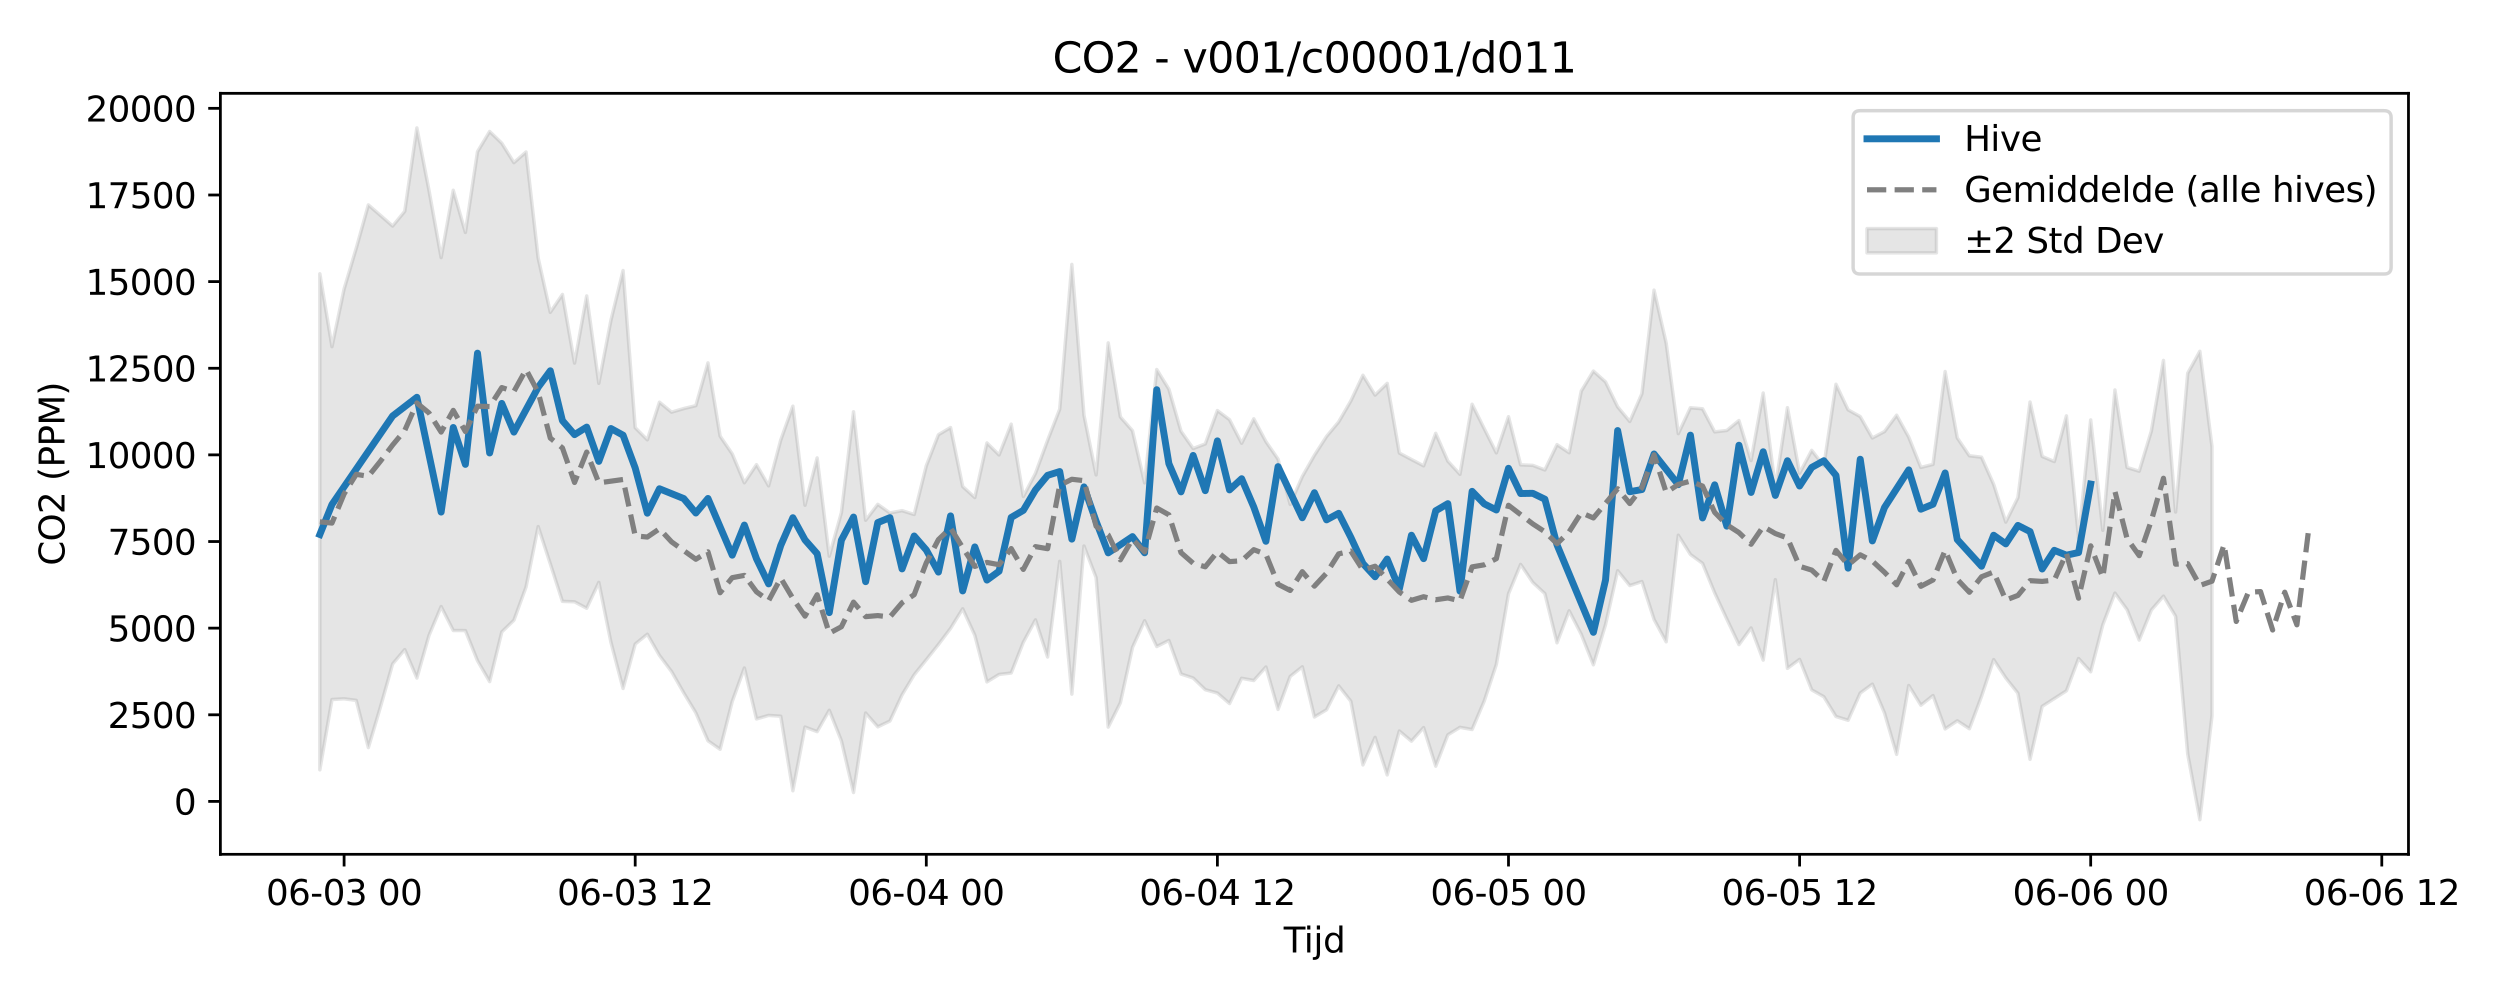 <?xml version="1.0" encoding="utf-8" standalone="no"?>
<!DOCTYPE svg PUBLIC "-//W3C//DTD SVG 1.1//EN"
  "http://www.w3.org/Graphics/SVG/1.1/DTD/svg11.dtd">
<svg xmlns:xlink="http://www.w3.org/1999/xlink" width="720pt" height="288pt" viewBox="0 0 720 288" xmlns="http://www.w3.org/2000/svg" version="1.1">
 <defs>
  <style type="text/css">*{stroke-linejoin: round; stroke-linecap: butt}</style>
 </defs>
 <g id="figure_1">
  <g id="patch_1">
   <path d="M 0 288 
L 720 288 
L 720 0 
L 0 0 
z
" style="fill: #ffffff"/>
  </g>
  <g id="axes_1">
   <g id="patch_2">
    <path d="M 63.47 246.04 
L 693.64 246.04 
L 693.64 26.88 
L 63.47 26.88 
z
" style="fill: #ffffff"/>
   </g>
   <g id="FillBetweenPolyCollection_1">
    <defs>
     <path id="m1affa58c96" d="M 92.114 -209.15 
L 92.114 -66.285 
L 95.607 -86.537 
L 99.1 -86.747 
L 102.594 -86.293 
L 106.087 -72.691 
L 109.58 -84.432 
L 113.073 -96.773 
L 116.566 -100.925 
L 120.06 -92.727 
L 123.553 -105.005 
L 127.046 -113.309 
L 130.539 -106.415 
L 134.032 -106.394 
L 137.525 -97.707 
L 141.019 -91.698 
L 144.512 -105.998 
L 148.005 -109.369 
L 151.498 -118.941 
L 154.991 -136.342 
L 158.485 -125.626 
L 161.978 -114.805 
L 165.471 -114.679 
L 168.964 -112.82 
L 172.457 -120.276 
L 175.95 -103.034 
L 179.444 -89.714 
L 182.937 -102.508 
L 186.43 -105.339 
L 189.923 -99.242 
L 193.416 -94.583 
L 196.91 -88.477 
L 200.403 -82.701 
L 203.896 -74.645 
L 207.389 -72.202 
L 210.882 -85.974 
L 214.375 -95.614 
L 217.869 -80.948 
L 221.362 -81.958 
L 224.855 -81.735 
L 228.348 -60.262 
L 231.841 -78.607 
L 235.335 -77.288 
L 238.828 -83.441 
L 242.321 -74.657 
L 245.814 -59.756 
L 249.307 -82.65 
L 252.8 -78.668 
L 256.294 -80.343 
L 259.787 -87.874 
L 263.28 -93.657 
L 266.773 -97.995 
L 270.266 -102.38 
L 273.76 -107.022 
L 277.253 -112.673 
L 280.746 -105.04 
L 284.239 -91.613 
L 287.732 -93.756 
L 291.225 -94.176 
L 294.719 -103.022 
L 298.212 -109.481 
L 301.705 -98.783 
L 305.198 -126.336 
L 308.691 -88.086 
L 312.184 -130.746 
L 315.678 -121.658 
L 319.171 -78.596 
L 322.664 -85.592 
L 326.157 -101.53 
L 329.65 -109.226 
L 333.144 -101.799 
L 336.637 -103.549 
L 340.13 -93.881 
L 343.623 -92.742 
L 347.116 -89.365 
L 350.609 -88.401 
L 354.103 -85.376 
L 357.596 -92.66 
L 361.089 -92.002 
L 364.582 -95.899 
L 368.075 -83.682 
L 371.569 -93.18 
L 375.062 -95.953 
L 378.555 -81.503 
L 382.048 -83.592 
L 385.541 -90.466 
L 389.034 -86.06 
L 392.528 -67.699 
L 396.021 -75.637 
L 399.514 -64.825 
L 403.007 -77.47 
L 406.5 -74.538 
L 409.994 -78.448 
L 413.487 -67.341 
L 416.98 -76.371 
L 420.473 -78.525 
L 423.966 -77.9 
L 427.459 -86.104 
L 430.953 -96.653 
L 434.446 -116.966 
L 437.939 -125.451 
L 441.432 -120.274 
L 444.925 -117.038 
L 448.419 -102.877 
L 451.912 -112.091 
L 455.405 -105.31 
L 458.898 -96.537 
L 462.391 -108.1 
L 465.884 -123.638 
L 469.378 -119.357 
L 472.871 -120.505 
L 476.364 -109.608 
L 479.857 -103.157 
L 483.35 -133.851 
L 486.844 -128.311 
L 490.337 -125.748 
L 493.83 -117.243 
L 497.323 -109.708 
L 500.816 -102.347 
L 504.309 -107.145 
L 507.803 -97.891 
L 511.296 -121.06 
L 514.789 -95.515 
L 518.282 -98.101 
L 521.775 -89.316 
L 525.269 -87.336 
L 528.762 -81.646 
L 532.255 -80.559 
L 535.748 -88.404 
L 539.241 -90.965 
L 542.734 -82.668 
L 546.228 -70.745 
L 549.721 -90.589 
L 553.214 -84.905 
L 556.707 -87.689 
L 560.2 -78.07 
L 563.694 -80.407 
L 567.187 -78.125 
L 570.68 -87.452 
L 574.173 -98.024 
L 577.666 -92.741 
L 581.159 -88.349 
L 584.653 -69.316 
L 588.146 -84.566 
L 591.639 -86.805 
L 595.132 -89.05 
L 598.625 -98.343 
L 602.119 -94.522 
L 605.612 -108.081 
L 609.105 -117.184 
L 612.598 -112.399 
L 616.091 -103.655 
L 619.584 -112.292 
L 623.078 -116.312 
L 626.571 -110.51 
L 630.064 -70.826 
L 633.557 -51.922 
L 637.05 -81.823 
L 637.05 -159.414 
L 637.05 -159.414 
L 633.557 -186.831 
L 630.064 -180.513 
L 626.571 -140.527 
L 623.078 -184.208 
L 619.584 -163.839 
L 616.091 -152.286 
L 612.598 -153.358 
L 609.105 -175.692 
L 605.612 -135.266 
L 602.119 -167.07 
L 598.625 -133.105 
L 595.132 -168.227 
L 591.639 -155.073 
L 588.146 -156.548 
L 584.653 -172.215 
L 581.159 -144.695 
L 577.666 -137.638 
L 574.173 -148.514 
L 570.68 -156.326 
L 567.187 -156.735 
L 563.694 -161.888 
L 560.2 -181.001 
L 556.707 -154.261 
L 553.214 -153.381 
L 549.721 -162.1 
L 546.228 -168.419 
L 542.734 -163.707 
L 539.241 -161.857 
L 535.748 -168.022 
L 532.255 -169.967 
L 528.762 -177.325 
L 525.269 -153.826 
L 521.775 -158.304 
L 518.282 -151.714 
L 514.789 -170.592 
L 511.296 -147.619 
L 507.803 -174.819 
L 504.309 -155.367 
L 500.816 -166.89 
L 497.323 -164.031 
L 493.83 -163.619 
L 490.337 -170.266 
L 486.844 -170.572 
L 483.35 -163.109 
L 479.857 -189.2 
L 476.364 -204.447 
L 472.871 -174.629 
L 469.378 -166.613 
L 465.884 -170.837 
L 462.391 -178.011 
L 458.898 -181.131 
L 455.405 -175.37 
L 451.912 -157.604 
L 448.419 -159.935 
L 444.925 -152.654 
L 441.432 -153.976 
L 437.939 -154.124 
L 434.446 -167.991 
L 430.953 -157.573 
L 427.459 -164.562 
L 423.966 -171.574 
L 420.473 -151.383 
L 416.98 -155.202 
L 413.487 -163.21 
L 409.994 -153.837 
L 406.5 -155.674 
L 403.007 -157.524 
L 399.514 -177.593 
L 396.021 -174.215 
L 392.528 -179.923 
L 389.034 -172.523 
L 385.541 -166.501 
L 382.048 -162.307 
L 378.555 -156.888 
L 375.062 -150.761 
L 371.569 -142.721 
L 368.075 -155.784 
L 364.582 -160.827 
L 361.089 -167.383 
L 357.596 -160.345 
L 354.103 -167.136 
L 350.609 -169.753 
L 347.116 -160.152 
L 343.623 -158.827 
L 340.13 -163.807 
L 336.637 -175.934 
L 333.144 -181.582 
L 329.65 -148.92 
L 326.157 -163.949 
L 322.664 -167.934 
L 319.171 -189.254 
L 315.678 -151.223 
L 312.184 -168.407 
L 308.691 -211.853 
L 305.198 -170.155 
L 301.705 -161.167 
L 298.212 -151.664 
L 294.719 -145.003 
L 291.225 -165.847 
L 287.732 -156.977 
L 284.239 -160.433 
L 280.746 -144.706 
L 277.253 -147.882 
L 273.76 -164.871 
L 270.266 -162.797 
L 266.773 -153.843 
L 263.28 -139.823 
L 259.787 -140.937 
L 256.294 -140.27 
L 252.8 -142.752 
L 249.307 -138.169 
L 245.814 -169.414 
L 242.321 -140.328 
L 238.828 -127.816 
L 235.335 -156.12 
L 231.841 -142.489 
L 228.348 -171.023 
L 224.855 -161.273 
L 221.362 -148.063 
L 217.869 -154.172 
L 214.375 -148.96 
L 210.882 -157.285 
L 207.389 -162.391 
L 203.896 -183.497 
L 200.403 -171.17 
L 196.91 -170.332 
L 193.416 -169.3 
L 189.923 -172.166 
L 186.43 -161.327 
L 182.937 -164.837 
L 179.444 -210.097 
L 175.95 -195.749 
L 172.457 -177.599 
L 168.964 -202.773 
L 165.471 -183.423 
L 161.978 -203.201 
L 158.485 -198.046 
L 154.991 -213.697 
L 151.498 -244.228 
L 148.005 -241.16 
L 144.512 -246.756 
L 141.019 -250.132 
L 137.525 -244.322 
L 134.032 -221.058 
L 130.539 -233.211 
L 127.046 -213.81 
L 123.553 -233.139 
L 120.06 -251.158 
L 116.566 -227.139 
L 113.073 -222.893 
L 109.58 -225.956 
L 106.087 -228.986 
L 102.594 -216.488 
L 99.1 -204.757 
L 95.607 -188.168 
L 92.114 -209.15 
z
" style="stroke: #808080; stroke-opacity: 0.2"/>
    </defs>
    <g clip-path="url(#p677e21fd58)">
     <use xlink:href="#m1affa58c96" x="0" y="288" style="fill: #808080; fill-opacity: 0.2; stroke: #808080; stroke-opacity: 0.2"/>
    </g>
   </g>
   <g id="matplotlib.axis_1">
    <g id="xtick_1">
     <g id="line2d_1">
      <defs>
       <path id="m7b9dccffa6" d="M 0 0 
L 0 3.5 
" style="stroke: #000000; stroke-width: 0.8"/>
      </defs>
      <g>
       <use xlink:href="#m7b9dccffa6" x="99.1" y="246.04" style="stroke: #000000; stroke-width: 0.8"/>
      </g>
     </g>
     <g id="text_1">
      <!-- 06-03 00 -->
      <g transform="translate(76.62 260.638) scale(0.1 -0.1)">
       <defs>
        <path id="DejaVuSans-30" d="M 2034 4250 
Q 1547 4250 1301 3770 
Q 1056 3291 1056 2328 
Q 1056 1369 1301 889 
Q 1547 409 2034 409 
Q 2525 409 2770 889 
Q 3016 1369 3016 2328 
Q 3016 3291 2770 3770 
Q 2525 4250 2034 4250 
z
M 2034 4750 
Q 2819 4750 3233 4129 
Q 3647 3509 3647 2328 
Q 3647 1150 3233 529 
Q 2819 -91 2034 -91 
Q 1250 -91 836 529 
Q 422 1150 422 2328 
Q 422 3509 836 4129 
Q 1250 4750 2034 4750 
z
" transform="scale(0.016)"/>
        <path id="DejaVuSans-36" d="M 2113 2584 
Q 1688 2584 1439 2293 
Q 1191 2003 1191 1497 
Q 1191 994 1439 701 
Q 1688 409 2113 409 
Q 2538 409 2786 701 
Q 3034 994 3034 1497 
Q 3034 2003 2786 2293 
Q 2538 2584 2113 2584 
z
M 3366 4563 
L 3366 3988 
Q 3128 4100 2886 4159 
Q 2644 4219 2406 4219 
Q 1781 4219 1451 3797 
Q 1122 3375 1075 2522 
Q 1259 2794 1537 2939 
Q 1816 3084 2150 3084 
Q 2853 3084 3261 2657 
Q 3669 2231 3669 1497 
Q 3669 778 3244 343 
Q 2819 -91 2113 -91 
Q 1303 -91 875 529 
Q 447 1150 447 2328 
Q 447 3434 972 4092 
Q 1497 4750 2381 4750 
Q 2619 4750 2861 4703 
Q 3103 4656 3366 4563 
z
" transform="scale(0.016)"/>
        <path id="DejaVuSans-2d" d="M 313 2009 
L 1997 2009 
L 1997 1497 
L 313 1497 
L 313 2009 
z
" transform="scale(0.016)"/>
        <path id="DejaVuSans-33" d="M 2597 2516 
Q 3050 2419 3304 2112 
Q 3559 1806 3559 1356 
Q 3559 666 3084 287 
Q 2609 -91 1734 -91 
Q 1441 -91 1130 -33 
Q 819 25 488 141 
L 488 750 
Q 750 597 1062 519 
Q 1375 441 1716 441 
Q 2309 441 2620 675 
Q 2931 909 2931 1356 
Q 2931 1769 2642 2001 
Q 2353 2234 1838 2234 
L 1294 2234 
L 1294 2753 
L 1863 2753 
Q 2328 2753 2575 2939 
Q 2822 3125 2822 3475 
Q 2822 3834 2567 4026 
Q 2313 4219 1838 4219 
Q 1578 4219 1281 4162 
Q 984 4106 628 3988 
L 628 4550 
Q 988 4650 1302 4700 
Q 1616 4750 1894 4750 
Q 2613 4750 3031 4423 
Q 3450 4097 3450 3541 
Q 3450 3153 3228 2886 
Q 3006 2619 2597 2516 
z
" transform="scale(0.016)"/>
        <path id="DejaVuSans-20" transform="scale(0.016)"/>
       </defs>
       <use xlink:href="#DejaVuSans-30"/>
       <use xlink:href="#DejaVuSans-36" transform="translate(63.623 0)"/>
       <use xlink:href="#DejaVuSans-2d" transform="translate(127.246 0)"/>
       <use xlink:href="#DejaVuSans-30" transform="translate(163.33 0)"/>
       <use xlink:href="#DejaVuSans-33" transform="translate(226.953 0)"/>
       <use xlink:href="#DejaVuSans-20" transform="translate(290.576 0)"/>
       <use xlink:href="#DejaVuSans-30" transform="translate(322.363 0)"/>
       <use xlink:href="#DejaVuSans-30" transform="translate(385.986 0)"/>
      </g>
     </g>
    </g>
    <g id="xtick_2">
     <g id="line2d_2">
      <g>
       <use xlink:href="#m7b9dccffa6" x="182.937" y="246.04" style="stroke: #000000; stroke-width: 0.8"/>
      </g>
     </g>
     <g id="text_2">
      <!-- 06-03 12 -->
      <g transform="translate(160.456 260.638) scale(0.1 -0.1)">
       <defs>
        <path id="DejaVuSans-31" d="M 794 531 
L 1825 531 
L 1825 4091 
L 703 3866 
L 703 4441 
L 1819 4666 
L 2450 4666 
L 2450 531 
L 3481 531 
L 3481 0 
L 794 0 
L 794 531 
z
" transform="scale(0.016)"/>
        <path id="DejaVuSans-32" d="M 1228 531 
L 3431 531 
L 3431 0 
L 469 0 
L 469 531 
Q 828 903 1448 1529 
Q 2069 2156 2228 2338 
Q 2531 2678 2651 2914 
Q 2772 3150 2772 3378 
Q 2772 3750 2511 3984 
Q 2250 4219 1831 4219 
Q 1534 4219 1204 4116 
Q 875 4013 500 3803 
L 500 4441 
Q 881 4594 1212 4672 
Q 1544 4750 1819 4750 
Q 2544 4750 2975 4387 
Q 3406 4025 3406 3419 
Q 3406 3131 3298 2873 
Q 3191 2616 2906 2266 
Q 2828 2175 2409 1742 
Q 1991 1309 1228 531 
z
" transform="scale(0.016)"/>
       </defs>
       <use xlink:href="#DejaVuSans-30"/>
       <use xlink:href="#DejaVuSans-36" transform="translate(63.623 0)"/>
       <use xlink:href="#DejaVuSans-2d" transform="translate(127.246 0)"/>
       <use xlink:href="#DejaVuSans-30" transform="translate(163.33 0)"/>
       <use xlink:href="#DejaVuSans-33" transform="translate(226.953 0)"/>
       <use xlink:href="#DejaVuSans-20" transform="translate(290.576 0)"/>
       <use xlink:href="#DejaVuSans-31" transform="translate(322.363 0)"/>
       <use xlink:href="#DejaVuSans-32" transform="translate(385.986 0)"/>
      </g>
     </g>
    </g>
    <g id="xtick_3">
     <g id="line2d_3">
      <g>
       <use xlink:href="#m7b9dccffa6" x="266.773" y="246.04" style="stroke: #000000; stroke-width: 0.8"/>
      </g>
     </g>
     <g id="text_3">
      <!-- 06-04 00 -->
      <g transform="translate(244.293 260.638) scale(0.1 -0.1)">
       <defs>
        <path id="DejaVuSans-34" d="M 2419 4116 
L 825 1625 
L 2419 1625 
L 2419 4116 
z
M 2253 4666 
L 3047 4666 
L 3047 1625 
L 3713 1625 
L 3713 1100 
L 3047 1100 
L 3047 0 
L 2419 0 
L 2419 1100 
L 313 1100 
L 313 1709 
L 2253 4666 
z
" transform="scale(0.016)"/>
       </defs>
       <use xlink:href="#DejaVuSans-30"/>
       <use xlink:href="#DejaVuSans-36" transform="translate(63.623 0)"/>
       <use xlink:href="#DejaVuSans-2d" transform="translate(127.246 0)"/>
       <use xlink:href="#DejaVuSans-30" transform="translate(163.33 0)"/>
       <use xlink:href="#DejaVuSans-34" transform="translate(226.953 0)"/>
       <use xlink:href="#DejaVuSans-20" transform="translate(290.576 0)"/>
       <use xlink:href="#DejaVuSans-30" transform="translate(322.363 0)"/>
       <use xlink:href="#DejaVuSans-30" transform="translate(385.986 0)"/>
      </g>
     </g>
    </g>
    <g id="xtick_4">
     <g id="line2d_4">
      <g>
       <use xlink:href="#m7b9dccffa6" x="350.609" y="246.04" style="stroke: #000000; stroke-width: 0.8"/>
      </g>
     </g>
     <g id="text_4">
      <!-- 06-04 12 -->
      <g transform="translate(328.129 260.638) scale(0.1 -0.1)">
       <use xlink:href="#DejaVuSans-30"/>
       <use xlink:href="#DejaVuSans-36" transform="translate(63.623 0)"/>
       <use xlink:href="#DejaVuSans-2d" transform="translate(127.246 0)"/>
       <use xlink:href="#DejaVuSans-30" transform="translate(163.33 0)"/>
       <use xlink:href="#DejaVuSans-34" transform="translate(226.953 0)"/>
       <use xlink:href="#DejaVuSans-20" transform="translate(290.576 0)"/>
       <use xlink:href="#DejaVuSans-31" transform="translate(322.363 0)"/>
       <use xlink:href="#DejaVuSans-32" transform="translate(385.986 0)"/>
      </g>
     </g>
    </g>
    <g id="xtick_5">
     <g id="line2d_5">
      <g>
       <use xlink:href="#m7b9dccffa6" x="434.446" y="246.04" style="stroke: #000000; stroke-width: 0.8"/>
      </g>
     </g>
     <g id="text_5">
      <!-- 06-05 00 -->
      <g transform="translate(411.965 260.638) scale(0.1 -0.1)">
       <defs>
        <path id="DejaVuSans-35" d="M 691 4666 
L 3169 4666 
L 3169 4134 
L 1269 4134 
L 1269 2991 
Q 1406 3038 1543 3061 
Q 1681 3084 1819 3084 
Q 2600 3084 3056 2656 
Q 3513 2228 3513 1497 
Q 3513 744 3044 326 
Q 2575 -91 1722 -91 
Q 1428 -91 1123 -41 
Q 819 9 494 109 
L 494 744 
Q 775 591 1075 516 
Q 1375 441 1709 441 
Q 2250 441 2565 725 
Q 2881 1009 2881 1497 
Q 2881 1984 2565 2268 
Q 2250 2553 1709 2553 
Q 1456 2553 1204 2497 
Q 953 2441 691 2322 
L 691 4666 
z
" transform="scale(0.016)"/>
       </defs>
       <use xlink:href="#DejaVuSans-30"/>
       <use xlink:href="#DejaVuSans-36" transform="translate(63.623 0)"/>
       <use xlink:href="#DejaVuSans-2d" transform="translate(127.246 0)"/>
       <use xlink:href="#DejaVuSans-30" transform="translate(163.33 0)"/>
       <use xlink:href="#DejaVuSans-35" transform="translate(226.953 0)"/>
       <use xlink:href="#DejaVuSans-20" transform="translate(290.576 0)"/>
       <use xlink:href="#DejaVuSans-30" transform="translate(322.363 0)"/>
       <use xlink:href="#DejaVuSans-30" transform="translate(385.986 0)"/>
      </g>
     </g>
    </g>
    <g id="xtick_6">
     <g id="line2d_6">
      <g>
       <use xlink:href="#m7b9dccffa6" x="518.282" y="246.04" style="stroke: #000000; stroke-width: 0.8"/>
      </g>
     </g>
     <g id="text_6">
      <!-- 06-05 12 -->
      <g transform="translate(495.802 260.638) scale(0.1 -0.1)">
       <use xlink:href="#DejaVuSans-30"/>
       <use xlink:href="#DejaVuSans-36" transform="translate(63.623 0)"/>
       <use xlink:href="#DejaVuSans-2d" transform="translate(127.246 0)"/>
       <use xlink:href="#DejaVuSans-30" transform="translate(163.33 0)"/>
       <use xlink:href="#DejaVuSans-35" transform="translate(226.953 0)"/>
       <use xlink:href="#DejaVuSans-20" transform="translate(290.576 0)"/>
       <use xlink:href="#DejaVuSans-31" transform="translate(322.363 0)"/>
       <use xlink:href="#DejaVuSans-32" transform="translate(385.986 0)"/>
      </g>
     </g>
    </g>
    <g id="xtick_7">
     <g id="line2d_7">
      <g>
       <use xlink:href="#m7b9dccffa6" x="602.119" y="246.04" style="stroke: #000000; stroke-width: 0.8"/>
      </g>
     </g>
     <g id="text_7">
      <!-- 06-06 00 -->
      <g transform="translate(579.638 260.638) scale(0.1 -0.1)">
       <use xlink:href="#DejaVuSans-30"/>
       <use xlink:href="#DejaVuSans-36" transform="translate(63.623 0)"/>
       <use xlink:href="#DejaVuSans-2d" transform="translate(127.246 0)"/>
       <use xlink:href="#DejaVuSans-30" transform="translate(163.33 0)"/>
       <use xlink:href="#DejaVuSans-36" transform="translate(226.953 0)"/>
       <use xlink:href="#DejaVuSans-20" transform="translate(290.576 0)"/>
       <use xlink:href="#DejaVuSans-30" transform="translate(322.363 0)"/>
       <use xlink:href="#DejaVuSans-30" transform="translate(385.986 0)"/>
      </g>
     </g>
    </g>
    <g id="xtick_8">
     <g id="line2d_8">
      <g>
       <use xlink:href="#m7b9dccffa6" x="685.955" y="246.04" style="stroke: #000000; stroke-width: 0.8"/>
      </g>
     </g>
     <g id="text_8">
      <!-- 06-06 12 -->
      <g transform="translate(663.474 260.638) scale(0.1 -0.1)">
       <use xlink:href="#DejaVuSans-30"/>
       <use xlink:href="#DejaVuSans-36" transform="translate(63.623 0)"/>
       <use xlink:href="#DejaVuSans-2d" transform="translate(127.246 0)"/>
       <use xlink:href="#DejaVuSans-30" transform="translate(163.33 0)"/>
       <use xlink:href="#DejaVuSans-36" transform="translate(226.953 0)"/>
       <use xlink:href="#DejaVuSans-20" transform="translate(290.576 0)"/>
       <use xlink:href="#DejaVuSans-31" transform="translate(322.363 0)"/>
       <use xlink:href="#DejaVuSans-32" transform="translate(385.986 0)"/>
      </g>
     </g>
    </g>
    <g id="text_9">
     <!-- Tijd -->
     <g transform="translate(369.705 274.317) scale(0.1 -0.1)">
      <defs>
       <path id="DejaVuSans-54" d="M -19 4666 
L 3928 4666 
L 3928 4134 
L 2272 4134 
L 2272 0 
L 1638 0 
L 1638 4134 
L -19 4134 
L -19 4666 
z
" transform="scale(0.016)"/>
       <path id="DejaVuSans-69" d="M 603 3500 
L 1178 3500 
L 1178 0 
L 603 0 
L 603 3500 
z
M 603 4863 
L 1178 4863 
L 1178 4134 
L 603 4134 
L 603 4863 
z
" transform="scale(0.016)"/>
       <path id="DejaVuSans-6a" d="M 603 3500 
L 1178 3500 
L 1178 -63 
Q 1178 -731 923 -1031 
Q 669 -1331 103 -1331 
L -116 -1331 
L -116 -844 
L 38 -844 
Q 366 -844 484 -692 
Q 603 -541 603 -63 
L 603 3500 
z
M 603 4863 
L 1178 4863 
L 1178 4134 
L 603 4134 
L 603 4863 
z
" transform="scale(0.016)"/>
       <path id="DejaVuSans-64" d="M 2906 2969 
L 2906 4863 
L 3481 4863 
L 3481 0 
L 2906 0 
L 2906 525 
Q 2725 213 2448 61 
Q 2172 -91 1784 -91 
Q 1150 -91 751 415 
Q 353 922 353 1747 
Q 353 2572 751 3078 
Q 1150 3584 1784 3584 
Q 2172 3584 2448 3432 
Q 2725 3281 2906 2969 
z
M 947 1747 
Q 947 1113 1208 752 
Q 1469 391 1925 391 
Q 2381 391 2643 752 
Q 2906 1113 2906 1747 
Q 2906 2381 2643 2742 
Q 2381 3103 1925 3103 
Q 1469 3103 1208 2742 
Q 947 2381 947 1747 
z
" transform="scale(0.016)"/>
      </defs>
      <use xlink:href="#DejaVuSans-54"/>
      <use xlink:href="#DejaVuSans-69" transform="translate(57.959 0)"/>
      <use xlink:href="#DejaVuSans-6a" transform="translate(85.742 0)"/>
      <use xlink:href="#DejaVuSans-64" transform="translate(113.525 0)"/>
     </g>
    </g>
   </g>
   <g id="matplotlib.axis_2">
    <g id="ytick_1">
     <g id="line2d_9">
      <defs>
       <path id="m7dbf787e85" d="M 0 0 
L -3.5 0 
" style="stroke: #000000; stroke-width: 0.8"/>
      </defs>
      <g>
       <use xlink:href="#m7dbf787e85" x="63.47" y="230.81" style="stroke: #000000; stroke-width: 0.8"/>
      </g>
     </g>
     <g id="text_10">
      <!-- 0 -->
      <g transform="translate(50.108 234.609) scale(0.1 -0.1)">
       <use xlink:href="#DejaVuSans-30"/>
      </g>
     </g>
    </g>
    <g id="ytick_2">
     <g id="line2d_10">
      <g>
       <use xlink:href="#m7dbf787e85" x="63.47" y="205.859" style="stroke: #000000; stroke-width: 0.8"/>
      </g>
     </g>
     <g id="text_11">
      <!-- 2500 -->
      <g transform="translate(31.02 209.659) scale(0.1 -0.1)">
       <use xlink:href="#DejaVuSans-32"/>
       <use xlink:href="#DejaVuSans-35" transform="translate(63.623 0)"/>
       <use xlink:href="#DejaVuSans-30" transform="translate(127.246 0)"/>
       <use xlink:href="#DejaVuSans-30" transform="translate(190.869 0)"/>
      </g>
     </g>
    </g>
    <g id="ytick_3">
     <g id="line2d_11">
      <g>
       <use xlink:href="#m7dbf787e85" x="63.47" y="180.909" style="stroke: #000000; stroke-width: 0.8"/>
      </g>
     </g>
     <g id="text_12">
      <!-- 5000 -->
      <g transform="translate(31.02 184.708) scale(0.1 -0.1)">
       <use xlink:href="#DejaVuSans-35"/>
       <use xlink:href="#DejaVuSans-30" transform="translate(63.623 0)"/>
       <use xlink:href="#DejaVuSans-30" transform="translate(127.246 0)"/>
       <use xlink:href="#DejaVuSans-30" transform="translate(190.869 0)"/>
      </g>
     </g>
    </g>
    <g id="ytick_4">
     <g id="line2d_12">
      <g>
       <use xlink:href="#m7dbf787e85" x="63.47" y="155.958" style="stroke: #000000; stroke-width: 0.8"/>
      </g>
     </g>
     <g id="text_13">
      <!-- 7500 -->
      <g transform="translate(31.02 159.757) scale(0.1 -0.1)">
       <defs>
        <path id="DejaVuSans-37" d="M 525 4666 
L 3525 4666 
L 3525 4397 
L 1831 0 
L 1172 0 
L 2766 4134 
L 525 4134 
L 525 4666 
z
" transform="scale(0.016)"/>
       </defs>
       <use xlink:href="#DejaVuSans-37"/>
       <use xlink:href="#DejaVuSans-35" transform="translate(63.623 0)"/>
       <use xlink:href="#DejaVuSans-30" transform="translate(127.246 0)"/>
       <use xlink:href="#DejaVuSans-30" transform="translate(190.869 0)"/>
      </g>
     </g>
    </g>
    <g id="ytick_5">
     <g id="line2d_13">
      <g>
       <use xlink:href="#m7dbf787e85" x="63.47" y="131.007" style="stroke: #000000; stroke-width: 0.8"/>
      </g>
     </g>
     <g id="text_14">
      <!-- 10000 -->
      <g transform="translate(24.657 134.806) scale(0.1 -0.1)">
       <use xlink:href="#DejaVuSans-31"/>
       <use xlink:href="#DejaVuSans-30" transform="translate(63.623 0)"/>
       <use xlink:href="#DejaVuSans-30" transform="translate(127.246 0)"/>
       <use xlink:href="#DejaVuSans-30" transform="translate(190.869 0)"/>
       <use xlink:href="#DejaVuSans-30" transform="translate(254.492 0)"/>
      </g>
     </g>
    </g>
    <g id="ytick_6">
     <g id="line2d_14">
      <g>
       <use xlink:href="#m7dbf787e85" x="63.47" y="106.056" style="stroke: #000000; stroke-width: 0.8"/>
      </g>
     </g>
     <g id="text_15">
      <!-- 12500 -->
      <g transform="translate(24.657 109.855) scale(0.1 -0.1)">
       <use xlink:href="#DejaVuSans-31"/>
       <use xlink:href="#DejaVuSans-32" transform="translate(63.623 0)"/>
       <use xlink:href="#DejaVuSans-35" transform="translate(127.246 0)"/>
       <use xlink:href="#DejaVuSans-30" transform="translate(190.869 0)"/>
       <use xlink:href="#DejaVuSans-30" transform="translate(254.492 0)"/>
      </g>
     </g>
    </g>
    <g id="ytick_7">
     <g id="line2d_15">
      <g>
       <use xlink:href="#m7dbf787e85" x="63.47" y="81.105" style="stroke: #000000; stroke-width: 0.8"/>
      </g>
     </g>
     <g id="text_16">
      <!-- 15000 -->
      <g transform="translate(24.657 84.905) scale(0.1 -0.1)">
       <use xlink:href="#DejaVuSans-31"/>
       <use xlink:href="#DejaVuSans-35" transform="translate(63.623 0)"/>
       <use xlink:href="#DejaVuSans-30" transform="translate(127.246 0)"/>
       <use xlink:href="#DejaVuSans-30" transform="translate(190.869 0)"/>
       <use xlink:href="#DejaVuSans-30" transform="translate(254.492 0)"/>
      </g>
     </g>
    </g>
    <g id="ytick_8">
     <g id="line2d_16">
      <g>
       <use xlink:href="#m7dbf787e85" x="63.47" y="56.155" style="stroke: #000000; stroke-width: 0.8"/>
      </g>
     </g>
     <g id="text_17">
      <!-- 17500 -->
      <g transform="translate(24.657 59.954) scale(0.1 -0.1)">
       <use xlink:href="#DejaVuSans-31"/>
       <use xlink:href="#DejaVuSans-37" transform="translate(63.623 0)"/>
       <use xlink:href="#DejaVuSans-35" transform="translate(127.246 0)"/>
       <use xlink:href="#DejaVuSans-30" transform="translate(190.869 0)"/>
       <use xlink:href="#DejaVuSans-30" transform="translate(254.492 0)"/>
      </g>
     </g>
    </g>
    <g id="ytick_9">
     <g id="line2d_17">
      <g>
       <use xlink:href="#m7dbf787e85" x="63.47" y="31.204" style="stroke: #000000; stroke-width: 0.8"/>
      </g>
     </g>
     <g id="text_18">
      <!-- 20000 -->
      <g transform="translate(24.657 35.003) scale(0.1 -0.1)">
       <use xlink:href="#DejaVuSans-32"/>
       <use xlink:href="#DejaVuSans-30" transform="translate(63.623 0)"/>
       <use xlink:href="#DejaVuSans-30" transform="translate(127.246 0)"/>
       <use xlink:href="#DejaVuSans-30" transform="translate(190.869 0)"/>
       <use xlink:href="#DejaVuSans-30" transform="translate(254.492 0)"/>
      </g>
     </g>
    </g>
    <g id="text_19">
     <!-- CO2 (PPM) -->
     <g transform="translate(18.578 162.903) rotate(-90) scale(0.1 -0.1)">
      <defs>
       <path id="DejaVuSans-43" d="M 4122 4306 
L 4122 3641 
Q 3803 3938 3442 4084 
Q 3081 4231 2675 4231 
Q 1875 4231 1450 3742 
Q 1025 3253 1025 2328 
Q 1025 1406 1450 917 
Q 1875 428 2675 428 
Q 3081 428 3442 575 
Q 3803 722 4122 1019 
L 4122 359 
Q 3791 134 3420 21 
Q 3050 -91 2638 -91 
Q 1578 -91 968 557 
Q 359 1206 359 2328 
Q 359 3453 968 4101 
Q 1578 4750 2638 4750 
Q 3056 4750 3426 4639 
Q 3797 4528 4122 4306 
z
" transform="scale(0.016)"/>
       <path id="DejaVuSans-4f" d="M 2522 4238 
Q 1834 4238 1429 3725 
Q 1025 3213 1025 2328 
Q 1025 1447 1429 934 
Q 1834 422 2522 422 
Q 3209 422 3611 934 
Q 4013 1447 4013 2328 
Q 4013 3213 3611 3725 
Q 3209 4238 2522 4238 
z
M 2522 4750 
Q 3503 4750 4090 4092 
Q 4678 3434 4678 2328 
Q 4678 1225 4090 567 
Q 3503 -91 2522 -91 
Q 1538 -91 948 565 
Q 359 1222 359 2328 
Q 359 3434 948 4092 
Q 1538 4750 2522 4750 
z
" transform="scale(0.016)"/>
       <path id="DejaVuSans-28" d="M 1984 4856 
Q 1566 4138 1362 3434 
Q 1159 2731 1159 2009 
Q 1159 1288 1364 580 
Q 1569 -128 1984 -844 
L 1484 -844 
Q 1016 -109 783 600 
Q 550 1309 550 2009 
Q 550 2706 781 3412 
Q 1013 4119 1484 4856 
L 1984 4856 
z
" transform="scale(0.016)"/>
       <path id="DejaVuSans-50" d="M 1259 4147 
L 1259 2394 
L 2053 2394 
Q 2494 2394 2734 2622 
Q 2975 2850 2975 3272 
Q 2975 3691 2734 3919 
Q 2494 4147 2053 4147 
L 1259 4147 
z
M 628 4666 
L 2053 4666 
Q 2838 4666 3239 4311 
Q 3641 3956 3641 3272 
Q 3641 2581 3239 2228 
Q 2838 1875 2053 1875 
L 1259 1875 
L 1259 0 
L 628 0 
L 628 4666 
z
" transform="scale(0.016)"/>
       <path id="DejaVuSans-4d" d="M 628 4666 
L 1569 4666 
L 2759 1491 
L 3956 4666 
L 4897 4666 
L 4897 0 
L 4281 0 
L 4281 4097 
L 3078 897 
L 2444 897 
L 1241 4097 
L 1241 0 
L 628 0 
L 628 4666 
z
" transform="scale(0.016)"/>
       <path id="DejaVuSans-29" d="M 513 4856 
L 1013 4856 
Q 1481 4119 1714 3412 
Q 1947 2706 1947 2009 
Q 1947 1309 1714 600 
Q 1481 -109 1013 -844 
L 513 -844 
Q 928 -128 1133 580 
Q 1338 1288 1338 2009 
Q 1338 2731 1133 3434 
Q 928 4138 513 4856 
z
" transform="scale(0.016)"/>
      </defs>
      <use xlink:href="#DejaVuSans-43"/>
      <use xlink:href="#DejaVuSans-4f" transform="translate(69.824 0)"/>
      <use xlink:href="#DejaVuSans-32" transform="translate(148.535 0)"/>
      <use xlink:href="#DejaVuSans-20" transform="translate(212.158 0)"/>
      <use xlink:href="#DejaVuSans-28" transform="translate(243.945 0)"/>
      <use xlink:href="#DejaVuSans-50" transform="translate(282.959 0)"/>
      <use xlink:href="#DejaVuSans-50" transform="translate(343.262 0)"/>
      <use xlink:href="#DejaVuSans-4d" transform="translate(403.564 0)"/>
      <use xlink:href="#DejaVuSans-29" transform="translate(489.844 0)"/>
     </g>
    </g>
   </g>
   <g id="line2d_18">
    <path d="M 92.114 153.932 
L 95.607 145.292 
L 113.073 119.799 
L 120.06 114.42 
L 127.046 147.475 
L 130.539 123.123 
L 134.032 133.737 
L 137.525 101.715 
L 141.019 130.453 
L 144.512 116.186 
L 148.005 124.445 
L 154.991 111.525 
L 158.485 106.785 
L 161.978 121.146 
L 165.471 125.179 
L 168.964 123.008 
L 172.457 132.87 
L 175.95 123.417 
L 179.444 125.335 
L 182.937 134.773 
L 186.43 147.797 
L 189.923 140.764 
L 196.91 143.582 
L 200.403 147.749 
L 203.896 143.562 
L 210.882 159.89 
L 214.375 151.224 
L 217.869 160.918 
L 221.362 168.154 
L 224.855 157.086 
L 228.348 149.106 
L 231.841 155.499 
L 235.335 159.461 
L 238.828 176.434 
L 242.321 155.569 
L 245.814 148.918 
L 249.307 167.518 
L 252.8 150.499 
L 256.294 149.085 
L 259.787 163.839 
L 263.28 154.371 
L 266.773 158.4 
L 270.266 164.757 
L 273.76 148.582 
L 277.253 170.183 
L 280.746 157.515 
L 284.239 167.059 
L 287.732 164.511 
L 291.225 149.031 
L 294.719 146.979 
L 298.212 141.107 
L 301.705 136.9 
L 305.198 135.808 
L 308.691 155.264 
L 312.184 140.234 
L 315.678 150.129 
L 319.171 159.221 
L 326.157 154.544 
L 329.65 159.201 
L 333.144 112.244 
L 336.637 133.532 
L 340.13 141.653 
L 343.623 131.173 
L 347.116 141.307 
L 350.609 126.975 
L 354.103 141.087 
L 357.596 137.873 
L 361.089 146.027 
L 364.582 155.888 
L 368.075 134.394 
L 375.062 149.115 
L 378.555 141.906 
L 382.048 149.715 
L 385.541 147.834 
L 389.034 154.74 
L 392.528 162.305 
L 396.021 166.108 
L 399.514 161.008 
L 403.007 169.601 
L 406.5 154.148 
L 409.994 160.888 
L 413.487 147.099 
L 416.98 145.053 
L 420.473 170.253 
L 423.966 141.51 
L 427.459 145.113 
L 430.953 146.872 
L 434.446 134.873 
L 437.939 142.135 
L 441.432 142.072 
L 444.925 143.769 
L 448.419 156.916 
L 458.898 182.106 
L 462.391 167.046 
L 465.884 124.001 
L 469.378 141.616 
L 472.871 140.987 
L 476.364 130.748 
L 483.35 139.575 
L 486.844 125.328 
L 490.337 149.166 
L 493.83 139.63 
L 497.323 151.527 
L 500.816 128.232 
L 504.309 141.821 
L 507.803 130.112 
L 511.296 142.677 
L 514.789 132.697 
L 518.282 139.969 
L 521.775 134.62 
L 525.269 132.69 
L 528.762 136.915 
L 532.255 163.623 
L 535.748 132.265 
L 539.241 155.781 
L 542.734 146.167 
L 549.721 135.328 
L 553.214 146.649 
L 556.707 145.219 
L 560.2 136.217 
L 563.694 155.389 
L 570.68 163.074 
L 574.173 154.151 
L 577.666 156.633 
L 581.159 151.32 
L 584.653 153.1 
L 588.146 163.872 
L 591.639 158.493 
L 595.132 159.897 
L 598.625 159.132 
L 602.119 139.414 
L 602.119 139.414 
" clip-path="url(#p677e21fd58)" style="fill: none; stroke: #1f77b4; stroke-width: 2; stroke-linecap: square"/>
   </g>
   <g id="line2d_19">
    <path d="M 92.114 150.283 
L 95.607 150.647 
L 99.1 142.248 
L 102.594 136.609 
L 106.087 137.162 
L 109.58 132.806 
L 113.073 128.167 
L 116.566 123.968 
L 120.06 116.057 
L 123.553 118.928 
L 127.046 124.44 
L 130.539 118.187 
L 134.032 124.274 
L 137.525 116.986 
L 141.019 117.085 
L 144.512 111.623 
L 148.005 112.736 
L 151.498 106.415 
L 154.991 112.98 
L 158.485 126.164 
L 161.978 128.997 
L 165.471 138.949 
L 168.964 130.203 
L 172.457 139.063 
L 179.444 138.094 
L 182.937 154.328 
L 186.43 154.667 
L 189.923 152.296 
L 193.416 156.058 
L 200.403 161.065 
L 203.896 158.929 
L 207.389 170.704 
L 210.882 166.37 
L 214.375 165.713 
L 217.869 170.44 
L 221.362 172.989 
L 224.855 166.496 
L 228.348 172.357 
L 231.841 177.452 
L 235.335 171.296 
L 238.828 182.371 
L 242.321 180.507 
L 245.814 173.415 
L 249.307 177.59 
L 252.8 177.29 
L 256.294 177.693 
L 259.787 173.594 
L 263.28 171.26 
L 266.773 162.081 
L 270.266 155.411 
L 273.76 152.054 
L 277.253 157.723 
L 280.746 163.127 
L 284.239 161.977 
L 287.732 162.634 
L 291.225 157.989 
L 294.719 163.988 
L 298.212 157.428 
L 301.705 158.025 
L 305.198 139.755 
L 308.691 138.03 
L 312.184 138.423 
L 315.678 151.559 
L 319.171 154.075 
L 322.664 161.237 
L 326.157 155.26 
L 329.65 158.927 
L 333.144 146.31 
L 336.637 148.258 
L 340.13 159.156 
L 343.623 162.215 
L 347.116 163.242 
L 350.609 158.923 
L 354.103 161.744 
L 357.596 161.497 
L 361.089 158.307 
L 364.582 159.637 
L 368.075 168.267 
L 371.569 170.049 
L 375.062 164.643 
L 378.555 168.804 
L 382.048 165.051 
L 385.541 159.516 
L 389.034 158.709 
L 392.528 164.189 
L 396.021 163.074 
L 403.007 170.503 
L 406.5 172.894 
L 409.994 171.858 
L 413.487 172.724 
L 416.98 172.213 
L 420.473 173.046 
L 423.966 163.263 
L 427.459 162.667 
L 430.953 160.887 
L 434.446 145.521 
L 441.432 150.875 
L 444.925 153.154 
L 448.419 156.594 
L 451.912 153.152 
L 455.405 147.66 
L 458.898 149.166 
L 465.884 140.763 
L 469.378 145.015 
L 472.871 140.433 
L 476.364 130.972 
L 479.857 141.822 
L 483.35 139.52 
L 486.844 138.558 
L 490.337 139.993 
L 493.83 147.569 
L 497.323 151.13 
L 500.816 153.382 
L 504.309 156.744 
L 507.803 151.645 
L 511.296 153.66 
L 514.789 154.946 
L 518.282 163.093 
L 521.775 164.19 
L 525.269 167.419 
L 528.762 158.515 
L 532.255 162.737 
L 535.748 159.787 
L 539.241 161.589 
L 542.734 164.812 
L 546.228 168.418 
L 549.721 161.655 
L 553.214 168.857 
L 556.707 167.025 
L 560.2 158.465 
L 563.694 166.852 
L 567.187 170.57 
L 570.68 166.111 
L 574.173 164.731 
L 577.666 172.811 
L 581.159 171.478 
L 584.653 167.234 
L 588.146 167.443 
L 591.639 167.061 
L 595.132 159.362 
L 598.625 172.276 
L 602.119 157.204 
L 605.612 166.326 
L 609.105 141.562 
L 612.598 155.122 
L 616.091 160.029 
L 619.584 149.935 
L 623.078 137.74 
L 626.571 162.482 
L 630.064 162.33 
L 633.557 168.624 
L 637.05 167.382 
L 640.544 156.839 
L 644.037 178.979 
L 647.53 170.582 
L 651.023 170.373 
L 654.516 181.438 
L 658.009 170.559 
L 661.503 179.944 
L 664.996 151.636 
L 664.996 151.636 
" clip-path="url(#p677e21fd58)" style="fill: none; stroke-dasharray: 5.55,2.4; stroke-dashoffset: 0; stroke: #808080; stroke-width: 1.5"/>
   </g>
   <g id="patch_3">
    <path d="M 63.47 246.04 
L 63.47 26.88 
" style="fill: none; stroke: #000000; stroke-width: 0.8; stroke-linejoin: miter; stroke-linecap: square"/>
   </g>
   <g id="patch_4">
    <path d="M 693.64 246.04 
L 693.64 26.88 
" style="fill: none; stroke: #000000; stroke-width: 0.8; stroke-linejoin: miter; stroke-linecap: square"/>
   </g>
   <g id="patch_5">
    <path d="M 63.47 246.04 
L 693.64 246.04 
" style="fill: none; stroke: #000000; stroke-width: 0.8; stroke-linejoin: miter; stroke-linecap: square"/>
   </g>
   <g id="patch_6">
    <path d="M 63.47 26.88 
L 693.64 26.88 
" style="fill: none; stroke: #000000; stroke-width: 0.8; stroke-linejoin: miter; stroke-linecap: square"/>
   </g>
   <g id="text_20">
    <!-- CO2 - v001/c00001/d011 -->
    <g transform="translate(303.152 20.88) scale(0.12 -0.12)">
     <defs>
      <path id="DejaVuSans-76" d="M 191 3500 
L 800 3500 
L 1894 563 
L 2988 3500 
L 3597 3500 
L 2284 0 
L 1503 0 
L 191 3500 
z
" transform="scale(0.016)"/>
      <path id="DejaVuSans-2f" d="M 1625 4666 
L 2156 4666 
L 531 -594 
L 0 -594 
L 1625 4666 
z
" transform="scale(0.016)"/>
      <path id="DejaVuSans-63" d="M 3122 3366 
L 3122 2828 
Q 2878 2963 2633 3030 
Q 2388 3097 2138 3097 
Q 1578 3097 1268 2742 
Q 959 2388 959 1747 
Q 959 1106 1268 751 
Q 1578 397 2138 397 
Q 2388 397 2633 464 
Q 2878 531 3122 666 
L 3122 134 
Q 2881 22 2623 -34 
Q 2366 -91 2075 -91 
Q 1284 -91 818 406 
Q 353 903 353 1747 
Q 353 2603 823 3093 
Q 1294 3584 2113 3584 
Q 2378 3584 2631 3529 
Q 2884 3475 3122 3366 
z
" transform="scale(0.016)"/>
     </defs>
     <use xlink:href="#DejaVuSans-43"/>
     <use xlink:href="#DejaVuSans-4f" transform="translate(69.824 0)"/>
     <use xlink:href="#DejaVuSans-32" transform="translate(148.535 0)"/>
     <use xlink:href="#DejaVuSans-20" transform="translate(212.158 0)"/>
     <use xlink:href="#DejaVuSans-2d" transform="translate(243.945 0)"/>
     <use xlink:href="#DejaVuSans-20" transform="translate(280.029 0)"/>
     <use xlink:href="#DejaVuSans-76" transform="translate(311.816 0)"/>
     <use xlink:href="#DejaVuSans-30" transform="translate(370.996 0)"/>
     <use xlink:href="#DejaVuSans-30" transform="translate(434.619 0)"/>
     <use xlink:href="#DejaVuSans-31" transform="translate(498.242 0)"/>
     <use xlink:href="#DejaVuSans-2f" transform="translate(561.865 0)"/>
     <use xlink:href="#DejaVuSans-63" transform="translate(595.557 0)"/>
     <use xlink:href="#DejaVuSans-30" transform="translate(650.537 0)"/>
     <use xlink:href="#DejaVuSans-30" transform="translate(714.16 0)"/>
     <use xlink:href="#DejaVuSans-30" transform="translate(777.783 0)"/>
     <use xlink:href="#DejaVuSans-30" transform="translate(841.406 0)"/>
     <use xlink:href="#DejaVuSans-31" transform="translate(905.029 0)"/>
     <use xlink:href="#DejaVuSans-2f" transform="translate(968.652 0)"/>
     <use xlink:href="#DejaVuSans-64" transform="translate(1002.344 0)"/>
     <use xlink:href="#DejaVuSans-30" transform="translate(1065.82 0)"/>
     <use xlink:href="#DejaVuSans-31" transform="translate(1129.443 0)"/>
     <use xlink:href="#DejaVuSans-31" transform="translate(1193.066 0)"/>
    </g>
   </g>
   <g id="legend_1">
    <g id="patch_7">
     <path d="M 535.696 78.914 
L 686.64 78.914 
Q 688.64 78.914 688.64 76.914 
L 688.64 33.88 
Q 688.64 31.88 686.64 31.88 
L 535.696 31.88 
Q 533.696 31.88 533.696 33.88 
L 533.696 76.914 
Q 533.696 78.914 535.696 78.914 
z
" style="fill: #ffffff; opacity: 0.8; stroke: #cccccc; stroke-linejoin: miter"/>
    </g>
    <g id="line2d_20">
     <path d="M 537.696 39.978 
L 547.696 39.978 
L 557.696 39.978 
" style="fill: none; stroke: #1f77b4; stroke-width: 2; stroke-linecap: square"/>
    </g>
    <g id="text_21">
     <!-- Hive -->
     <g transform="translate(565.696 43.478) scale(0.1 -0.1)">
      <defs>
       <path id="DejaVuSans-48" d="M 628 4666 
L 1259 4666 
L 1259 2753 
L 3553 2753 
L 3553 4666 
L 4184 4666 
L 4184 0 
L 3553 0 
L 3553 2222 
L 1259 2222 
L 1259 0 
L 628 0 
L 628 4666 
z
" transform="scale(0.016)"/>
       <path id="DejaVuSans-65" d="M 3597 1894 
L 3597 1613 
L 953 1613 
Q 991 1019 1311 708 
Q 1631 397 2203 397 
Q 2534 397 2845 478 
Q 3156 559 3463 722 
L 3463 178 
Q 3153 47 2828 -22 
Q 2503 -91 2169 -91 
Q 1331 -91 842 396 
Q 353 884 353 1716 
Q 353 2575 817 3079 
Q 1281 3584 2069 3584 
Q 2775 3584 3186 3129 
Q 3597 2675 3597 1894 
z
M 3022 2063 
Q 3016 2534 2758 2815 
Q 2500 3097 2075 3097 
Q 1594 3097 1305 2825 
Q 1016 2553 972 2059 
L 3022 2063 
z
" transform="scale(0.016)"/>
      </defs>
      <use xlink:href="#DejaVuSans-48"/>
      <use xlink:href="#DejaVuSans-69" transform="translate(75.195 0)"/>
      <use xlink:href="#DejaVuSans-76" transform="translate(102.979 0)"/>
      <use xlink:href="#DejaVuSans-65" transform="translate(162.158 0)"/>
     </g>
    </g>
    <g id="line2d_21">
     <path d="M 537.696 54.657 
L 547.696 54.657 
L 557.696 54.657 
" style="fill: none; stroke-dasharray: 5.55,2.4; stroke-dashoffset: 0; stroke: #808080; stroke-width: 1.5"/>
    </g>
    <g id="text_22">
     <!-- Gemiddelde (alle hives) -->
     <g transform="translate(565.696 58.157) scale(0.1 -0.1)">
      <defs>
       <path id="DejaVuSans-47" d="M 3809 666 
L 3809 1919 
L 2778 1919 
L 2778 2438 
L 4434 2438 
L 4434 434 
Q 4069 175 3628 42 
Q 3188 -91 2688 -91 
Q 1594 -91 976 548 
Q 359 1188 359 2328 
Q 359 3472 976 4111 
Q 1594 4750 2688 4750 
Q 3144 4750 3555 4637 
Q 3966 4525 4313 4306 
L 4313 3634 
Q 3963 3931 3569 4081 
Q 3175 4231 2741 4231 
Q 1884 4231 1454 3753 
Q 1025 3275 1025 2328 
Q 1025 1384 1454 906 
Q 1884 428 2741 428 
Q 3075 428 3337 486 
Q 3600 544 3809 666 
z
" transform="scale(0.016)"/>
       <path id="DejaVuSans-6d" d="M 3328 2828 
Q 3544 3216 3844 3400 
Q 4144 3584 4550 3584 
Q 5097 3584 5394 3201 
Q 5691 2819 5691 2113 
L 5691 0 
L 5113 0 
L 5113 2094 
Q 5113 2597 4934 2840 
Q 4756 3084 4391 3084 
Q 3944 3084 3684 2787 
Q 3425 2491 3425 1978 
L 3425 0 
L 2847 0 
L 2847 2094 
Q 2847 2600 2669 2842 
Q 2491 3084 2119 3084 
Q 1678 3084 1418 2786 
Q 1159 2488 1159 1978 
L 1159 0 
L 581 0 
L 581 3500 
L 1159 3500 
L 1159 2956 
Q 1356 3278 1631 3431 
Q 1906 3584 2284 3584 
Q 2666 3584 2933 3390 
Q 3200 3197 3328 2828 
z
" transform="scale(0.016)"/>
       <path id="DejaVuSans-6c" d="M 603 4863 
L 1178 4863 
L 1178 0 
L 603 0 
L 603 4863 
z
" transform="scale(0.016)"/>
       <path id="DejaVuSans-61" d="M 2194 1759 
Q 1497 1759 1228 1600 
Q 959 1441 959 1056 
Q 959 750 1161 570 
Q 1363 391 1709 391 
Q 2188 391 2477 730 
Q 2766 1069 2766 1631 
L 2766 1759 
L 2194 1759 
z
M 3341 1997 
L 3341 0 
L 2766 0 
L 2766 531 
Q 2569 213 2275 61 
Q 1981 -91 1556 -91 
Q 1019 -91 701 211 
Q 384 513 384 1019 
Q 384 1609 779 1909 
Q 1175 2209 1959 2209 
L 2766 2209 
L 2766 2266 
Q 2766 2663 2505 2880 
Q 2244 3097 1772 3097 
Q 1472 3097 1187 3025 
Q 903 2953 641 2809 
L 641 3341 
Q 956 3463 1253 3523 
Q 1550 3584 1831 3584 
Q 2591 3584 2966 3190 
Q 3341 2797 3341 1997 
z
" transform="scale(0.016)"/>
       <path id="DejaVuSans-68" d="M 3513 2113 
L 3513 0 
L 2938 0 
L 2938 2094 
Q 2938 2591 2744 2837 
Q 2550 3084 2163 3084 
Q 1697 3084 1428 2787 
Q 1159 2491 1159 1978 
L 1159 0 
L 581 0 
L 581 4863 
L 1159 4863 
L 1159 2956 
Q 1366 3272 1645 3428 
Q 1925 3584 2291 3584 
Q 2894 3584 3203 3211 
Q 3513 2838 3513 2113 
z
" transform="scale(0.016)"/>
       <path id="DejaVuSans-73" d="M 2834 3397 
L 2834 2853 
Q 2591 2978 2328 3040 
Q 2066 3103 1784 3103 
Q 1356 3103 1142 2972 
Q 928 2841 928 2578 
Q 928 2378 1081 2264 
Q 1234 2150 1697 2047 
L 1894 2003 
Q 2506 1872 2764 1633 
Q 3022 1394 3022 966 
Q 3022 478 2636 193 
Q 2250 -91 1575 -91 
Q 1294 -91 989 -36 
Q 684 19 347 128 
L 347 722 
Q 666 556 975 473 
Q 1284 391 1588 391 
Q 1994 391 2212 530 
Q 2431 669 2431 922 
Q 2431 1156 2273 1281 
Q 2116 1406 1581 1522 
L 1381 1569 
Q 847 1681 609 1914 
Q 372 2147 372 2553 
Q 372 3047 722 3315 
Q 1072 3584 1716 3584 
Q 2034 3584 2315 3537 
Q 2597 3491 2834 3397 
z
" transform="scale(0.016)"/>
      </defs>
      <use xlink:href="#DejaVuSans-47"/>
      <use xlink:href="#DejaVuSans-65" transform="translate(77.49 0)"/>
      <use xlink:href="#DejaVuSans-6d" transform="translate(139.014 0)"/>
      <use xlink:href="#DejaVuSans-69" transform="translate(236.426 0)"/>
      <use xlink:href="#DejaVuSans-64" transform="translate(264.209 0)"/>
      <use xlink:href="#DejaVuSans-64" transform="translate(327.686 0)"/>
      <use xlink:href="#DejaVuSans-65" transform="translate(391.162 0)"/>
      <use xlink:href="#DejaVuSans-6c" transform="translate(452.686 0)"/>
      <use xlink:href="#DejaVuSans-64" transform="translate(480.469 0)"/>
      <use xlink:href="#DejaVuSans-65" transform="translate(543.945 0)"/>
      <use xlink:href="#DejaVuSans-20" transform="translate(605.469 0)"/>
      <use xlink:href="#DejaVuSans-28" transform="translate(637.256 0)"/>
      <use xlink:href="#DejaVuSans-61" transform="translate(676.27 0)"/>
      <use xlink:href="#DejaVuSans-6c" transform="translate(737.549 0)"/>
      <use xlink:href="#DejaVuSans-6c" transform="translate(765.332 0)"/>
      <use xlink:href="#DejaVuSans-65" transform="translate(793.115 0)"/>
      <use xlink:href="#DejaVuSans-20" transform="translate(854.639 0)"/>
      <use xlink:href="#DejaVuSans-68" transform="translate(886.426 0)"/>
      <use xlink:href="#DejaVuSans-69" transform="translate(949.805 0)"/>
      <use xlink:href="#DejaVuSans-76" transform="translate(977.588 0)"/>
      <use xlink:href="#DejaVuSans-65" transform="translate(1036.768 0)"/>
      <use xlink:href="#DejaVuSans-73" transform="translate(1098.291 0)"/>
      <use xlink:href="#DejaVuSans-29" transform="translate(1150.391 0)"/>
     </g>
    </g>
    <g id="patch_8">
     <path d="M 537.696 72.835 
L 557.696 72.835 
L 557.696 65.835 
L 537.696 65.835 
z
" style="fill: #808080; fill-opacity: 0.2; stroke: #808080; stroke-opacity: 0.2; stroke-linejoin: miter"/>
    </g>
    <g id="text_23">
     <!-- ±2 Std Dev -->
     <g transform="translate(565.696 72.835) scale(0.1 -0.1)">
      <defs>
       <path id="DejaVuSans-b1" d="M 2944 4013 
L 2944 2803 
L 4684 2803 
L 4684 2272 
L 2944 2272 
L 2944 1063 
L 2419 1063 
L 2419 2272 
L 678 2272 
L 678 2803 
L 2419 2803 
L 2419 4013 
L 2944 4013 
z
M 678 531 
L 4684 531 
L 4684 0 
L 678 0 
L 678 531 
z
" transform="scale(0.016)"/>
       <path id="DejaVuSans-53" d="M 3425 4513 
L 3425 3897 
Q 3066 4069 2747 4153 
Q 2428 4238 2131 4238 
Q 1616 4238 1336 4038 
Q 1056 3838 1056 3469 
Q 1056 3159 1242 3001 
Q 1428 2844 1947 2747 
L 2328 2669 
Q 3034 2534 3370 2195 
Q 3706 1856 3706 1288 
Q 3706 609 3251 259 
Q 2797 -91 1919 -91 
Q 1588 -91 1214 -16 
Q 841 59 441 206 
L 441 856 
Q 825 641 1194 531 
Q 1563 422 1919 422 
Q 2459 422 2753 634 
Q 3047 847 3047 1241 
Q 3047 1584 2836 1778 
Q 2625 1972 2144 2069 
L 1759 2144 
Q 1053 2284 737 2584 
Q 422 2884 422 3419 
Q 422 4038 858 4394 
Q 1294 4750 2059 4750 
Q 2388 4750 2728 4690 
Q 3069 4631 3425 4513 
z
" transform="scale(0.016)"/>
       <path id="DejaVuSans-74" d="M 1172 4494 
L 1172 3500 
L 2356 3500 
L 2356 3053 
L 1172 3053 
L 1172 1153 
Q 1172 725 1289 603 
Q 1406 481 1766 481 
L 2356 481 
L 2356 0 
L 1766 0 
Q 1100 0 847 248 
Q 594 497 594 1153 
L 594 3053 
L 172 3053 
L 172 3500 
L 594 3500 
L 594 4494 
L 1172 4494 
z
" transform="scale(0.016)"/>
       <path id="DejaVuSans-44" d="M 1259 4147 
L 1259 519 
L 2022 519 
Q 2988 519 3436 956 
Q 3884 1394 3884 2338 
Q 3884 3275 3436 3711 
Q 2988 4147 2022 4147 
L 1259 4147 
z
M 628 4666 
L 1925 4666 
Q 3281 4666 3915 4102 
Q 4550 3538 4550 2338 
Q 4550 1131 3912 565 
Q 3275 0 1925 0 
L 628 0 
L 628 4666 
z
" transform="scale(0.016)"/>
      </defs>
      <use xlink:href="#DejaVuSans-b1"/>
      <use xlink:href="#DejaVuSans-32" transform="translate(83.789 0)"/>
      <use xlink:href="#DejaVuSans-20" transform="translate(147.412 0)"/>
      <use xlink:href="#DejaVuSans-53" transform="translate(179.199 0)"/>
      <use xlink:href="#DejaVuSans-74" transform="translate(242.676 0)"/>
      <use xlink:href="#DejaVuSans-64" transform="translate(281.885 0)"/>
      <use xlink:href="#DejaVuSans-20" transform="translate(345.361 0)"/>
      <use xlink:href="#DejaVuSans-44" transform="translate(377.148 0)"/>
      <use xlink:href="#DejaVuSans-65" transform="translate(454.15 0)"/>
      <use xlink:href="#DejaVuSans-76" transform="translate(515.674 0)"/>
     </g>
    </g>
   </g>
  </g>
 </g>
 <defs>
  <clipPath id="p677e21fd58">
   <rect x="63.47" y="26.88" width="630.17" height="219.16"/>
  </clipPath>
 </defs>
</svg>
